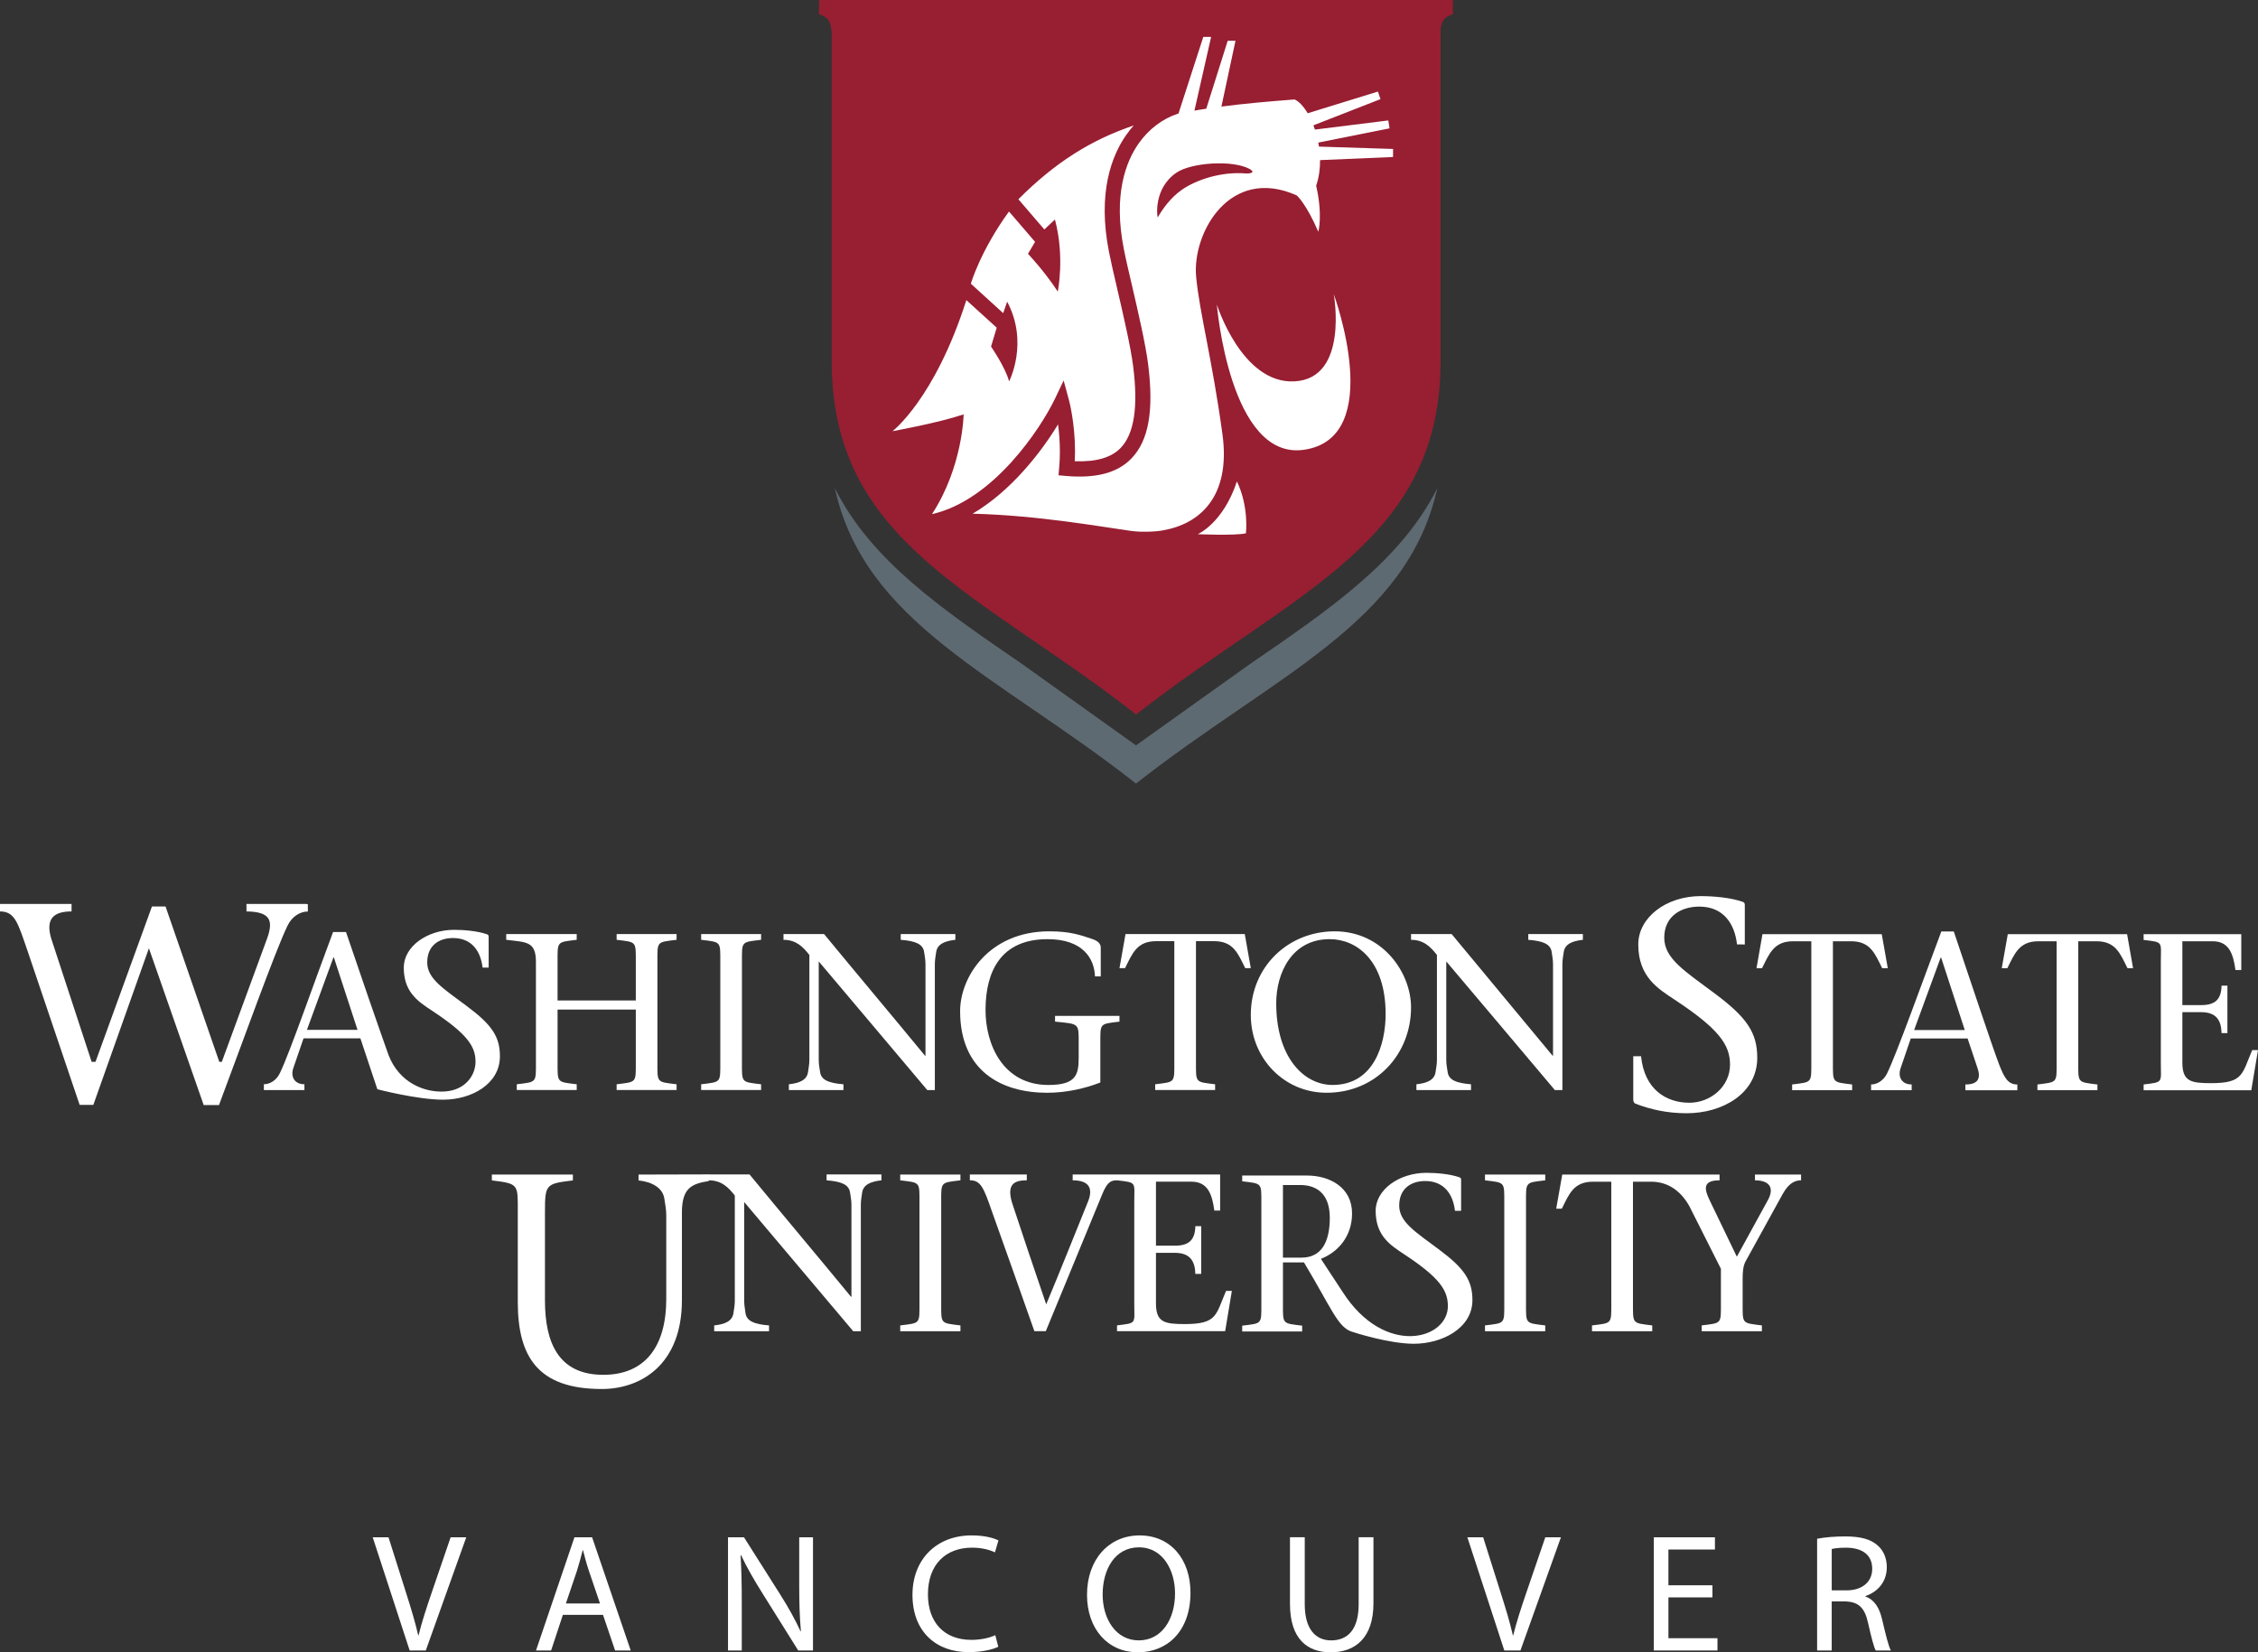 <?xml version="1.0" encoding="utf-8"?>
<!-- Generator: Adobe Illustrator 17.0.0, SVG Export Plug-In . SVG Version: 6.00 Build 0)  -->
<!DOCTYPE svg PUBLIC "-//W3C//DTD SVG 1.1//EN" "http://www.w3.org/Graphics/SVG/1.1/DTD/svg11.dtd">
<svg version="1.1" id="Layer_1" xmlns="http://www.w3.org/2000/svg" xmlns:xlink="http://www.w3.org/1999/xlink" x="0px" y="0px"
	 width="150px" height="109.761px" viewBox="0 0 150 109.761" enable-background="new 0 0 150 109.761" xml:space="preserve">
<rect x="0" y="0" width="150" height="109.761" fill="#333333" stroke="none"/>
<g>
	<g>
		<path fill="#FFFFFF" d="M27.214,109.638l-2.455-7.52h1.049l1.172,3.704c0.323,1.016,0.602,1.93,0.803,2.812h0.022
			c0.212-0.87,0.524-1.819,0.859-2.8l1.272-3.715h1.038l-2.689,7.52L27.214,109.638L27.214,109.638z"/>
		<path fill="#FFFFFF" d="M37.392,107.273l-0.781,2.365h-1.004l2.555-7.52h1.171l2.566,7.52h-1.038l-0.803-2.365H37.392z
			 M39.857,106.514l-0.736-2.165c-0.167-0.491-0.279-0.937-0.391-1.372h-0.022c-0.112,0.446-0.235,0.904-0.379,1.361l-0.736,2.176
			H39.857z"/>
		<path fill="#FFFFFF" d="M48.362,109.638v-7.52h1.06l2.41,3.805c0.558,0.881,0.993,1.673,1.35,2.443l0.022-0.011
			c-0.089-1.004-0.112-1.919-0.112-3.09v-3.147h0.915v7.52h-0.982l-2.388-3.816c-0.524-0.836-1.026-1.696-1.406-2.51l-0.033,0.011
			c0.056,0.949,0.078,1.852,0.078,3.102v3.213C49.276,109.638,48.362,109.638,48.362,109.638z"/>
		<path fill="#FFFFFF" d="M66.317,109.392c-0.357,0.179-1.071,0.357-1.986,0.357c-2.12,0-3.715-1.339-3.715-3.805
			c0-2.354,1.596-3.95,3.927-3.95c0.937,0,1.529,0.201,1.785,0.335l-0.234,0.793c-0.368-0.179-0.893-0.313-1.517-0.313
			c-1.763,0-2.934,1.127-2.934,3.102c0,1.841,1.06,3.024,2.89,3.024c0.591,0,1.194-0.123,1.584-0.313L66.317,109.392z"/>
		<path fill="#FFFFFF" d="M79.084,105.8c0,2.589-1.573,3.961-3.492,3.961c-1.986,0-3.381-1.54-3.381-3.816
			c0-2.387,1.484-3.95,3.492-3.95C77.756,101.995,79.084,103.569,79.084,105.8z M73.249,105.923c0,1.606,0.87,3.045,2.399,3.045
			c1.54,0,2.41-1.417,2.41-3.124c0-1.495-0.781-3.057-2.399-3.057C74.052,102.788,73.249,104.272,73.249,105.923z"/>
		<path fill="#FFFFFF" d="M86.675,102.118v4.452c0,1.684,0.747,2.399,1.751,2.399c1.116,0,1.83-0.736,1.83-2.399v-4.452h0.983v4.385
			c0,2.31-1.217,3.258-2.846,3.258c-1.54,0-2.699-0.881-2.699-3.214v-4.429C85.694,102.118,86.675,102.118,86.675,102.118z"/>
		<path fill="#FFFFFF" d="M99.932,109.638l-2.455-7.52h1.049l1.172,3.704c0.323,1.016,0.602,1.93,0.803,2.812h0.023
			c0.212-0.87,0.524-1.819,0.859-2.8l1.272-3.715h1.038l-2.689,7.52L99.932,109.638L99.932,109.638z"/>
		<path fill="#FFFFFF" d="M113.758,106.112h-2.923v2.712h3.257v0.814h-4.229v-7.52h4.061v0.814h-3.09v2.377h2.923L113.758,106.112
			L113.758,106.112z"/>
		<path fill="#FFFFFF" d="M120.712,102.218c0.49-0.1,1.194-0.156,1.862-0.156c1.038,0,1.707,0.189,2.176,0.614
			c0.379,0.335,0.591,0.847,0.591,1.428c0,0.993-0.624,1.651-1.417,1.919v0.033c0.58,0.201,0.926,0.737,1.105,1.518
			c0.246,1.048,0.424,1.773,0.581,2.064h-1.004c-0.123-0.212-0.29-0.859-0.502-1.796c-0.223-1.038-0.625-1.428-1.507-1.462h-0.915
			v3.258h-0.97L120.712,102.218L120.712,102.218z M121.683,105.644h0.993c1.038,0,1.696-0.569,1.696-1.428
			c0-0.971-0.704-1.395-1.729-1.406c-0.469,0-0.804,0.044-0.96,0.09V105.644z"/>
	</g>
	<g>
		<g>
			<path fill="#FFFFFF" d="M95.618,83.021c-1.569-1.177-2.668-1.835-2.668-2.934c0-1.159,0.816-1.633,1.728-1.633
				c1.254,0,1.85,0.879,1.976,1.979h0.408v-2.056c0-0.078-0.017-0.142-0.11-0.171c-0.628-0.22-1.521-0.297-2.196-0.297
				c-1.805,0-3.371,1.112-3.371,2.525c0,0.763,0.211,1.31,0.518,1.729h-0.006c0.008,0.007,0.015,0.012,0.02,0.018
				c0.382,0.507,0.903,0.831,1.365,1.139c2.354,1.554,2.883,2.385,2.902,3.403c0.044,2.265-4.196,3.455-6.988-0.895l-1.449-2.205
				c1.141-0.444,2.071-1.495,2.071-3.02c0-1.734-1.496-2.514-2.988-2.514h-4.31v0.383c1.332,0.159,1.272,0.089,1.272,1.463v6.66
				c0,1.381,0.06,1.304-1.272,1.466v0.385h3.983v-0.385c-1.334-0.162-1.276-0.084-1.276-1.466v-2.736h1.395
				c1.788,2.975,2.233,4.267,3.134,4.587c0.203,0.071,2.524,0.818,4.165,0.818c1.883,0,3.893-1.035,3.893-2.901
				C97.812,85.061,97.279,84.259,95.618,83.021z M86.459,83.542h-1.232v-4.824h1.14c1.079,0,1.972,0.561,1.972,2.177
				C88.338,82.567,87.745,83.542,86.459,83.542z"/>
			<path fill="#FFFFFF" d="M56.68,88.431c0,0,0,0-7.243-8.582v6.575c0,0.311,0.061,0.564,0.087,0.802
				c0.077,0.536,0.584,0.744,1.564,0.819v0.386h-3.644v-0.386c0.717-0.076,1.205-0.283,1.279-0.819
				c0.03-0.238,0.09-0.491,0.09-0.802v-7.005c-0.415-0.535-0.88-1.011-1.724-1.011v-0.391h2.704
				c2.217,2.695,4.524,5.431,6.739,8.125h0.03v-6.115c0-0.313-0.061-0.564-0.091-0.803c-0.076-0.535-0.577-0.741-1.56-0.816v-0.391
				h3.643v0.391c-0.698,0.075-1.205,0.281-1.281,0.816c-0.029,0.239-0.087,0.49-0.087,0.803v8.405L56.68,88.431L56.68,88.431z"/>
			<path fill="#FFFFFF" d="M62.524,86.571c0,1.386-0.059,1.309,1.278,1.474v0.386h-4v-0.386c1.34-0.165,1.279-0.088,1.279-1.474
				v-6.692c0-1.38,0.061-1.31-1.279-1.471v-0.385h4v0.385c-1.337,0.161-1.278,0.091-1.278,1.471V86.571z"/>
			<path fill="#FFFFFF" d="M81.447,85.752c-0.684,1.593-0.58,2.204-2.735,2.204c-1.339,0-1.921-0.106-1.921-1.372v-3.36h1.252
				c0.995,0,1.339,0.524,1.366,1.4h0.386v-3.17h-0.386c-0.027,0.922-0.431,1.295-1.366,1.295h-1.252v-4.251h2.362
				c1.068,0,1.368,0.815,1.515,1.917h0.386v-2.393h-6.85h-2.946v0.385c1.009,0,1.397,0.459,1.025,1.398
				c-0.922,2.276-1.83,4.564-2.783,6.84c-0.772-2.259-1.634-4.816-2.211-6.572c-0.494-1.43,0.103-1.667,0.922-1.667v-0.385h-3.783
				v0.385c0.717,0,0.908,0.459,1.461,2.052c0.906,2.528,1.919,5.398,2.826,7.972h0.757c1.251-3.049,2.515-6.084,3.763-9.13
				c0.313-0.745,0.535-0.894,0.969-0.894c1.338,0.161,1.146,0.091,1.146,1.471v6.692c0,1.386,0.192,1.309-1.146,1.474v0.386h7.184
				l0.446-2.678L81.447,85.752L81.447,85.752z"/>
			<path fill="#FFFFFF" d="M101.374,86.571c0,1.386-0.063,1.309,1.277,1.474v0.386h-4.002v-0.386
				c1.34-0.165,1.281-0.088,1.281-1.474v-6.692c0-1.38,0.059-1.31-1.281-1.471v-0.385h4.002v0.385
				c-1.341,0.161-1.277,0.091-1.277,1.471V86.571z"/>
			<path fill="#FFFFFF" d="M116.583,78.022v0.385c0.877,0,1.353,0.429,0.846,1.337l-2.05,3.736l-1.801-3.736
				c-0.373-0.774-0.475-1.337,0.653-1.337v-0.385h-2.492h-1.032h-6.926l-0.402,2.271h0.373c0.487-0.98,0.786-1.795,2.079-1.795
				h1.208v8.073c0,1.386,0.058,1.309-1.281,1.474v0.386h4.001v-0.386c-1.337-0.165-1.28-0.088-1.28-1.474v-8.073h1.207
				c1.219,0,2.039,0.727,2.541,1.631l2.094,4.154v2.287c0,1.386,0.062,1.309-1.277,1.474v0.386h3.999v-0.386
				c-1.336-0.165-1.278-0.088-1.278-1.474v-1.666c0-0.37,0.029-0.789,0.18-1.085l2.482-4.506c0.402-0.714,0.804-0.906,1.22-0.906
				v-0.385H116.583z"/>
			<path fill="#FFFFFF" d="M47.106,78.013l-4.687,0.012v0.389c0.938,0.101,1.62,0.515,1.718,1.236
				c0.04,0.317,0.123,0.657,0.123,1.077v5.56c0,3.203-1.444,5.04-4.182,5.04c-2.981,0-3.876-2.139-3.876-4.941v-5.86
				c0-1.86,0.055-1.893,1.855-2.113v-0.389h-5.383v0.389c1.803,0.22,1.723,0.253,1.723,2.113v5.961c0,3.62,1.319,5.783,5.578,5.783
				c2.581,0,5.325-1.601,5.325-5.902v-5.641c0-0.035,0-0.067,0-0.1c-0.019-1.736,0.656-1.989,1.793-2.173L47.106,78.013z"/>
		</g>
		<g>
			<path fill="#FFFFFF" d="M37.04,70.561c0,1.377-0.059,1.302,1.272,1.466v0.383h-3.983v-0.383c1.333-0.164,1.273-0.089,1.273-1.466
				v-6.667c0-1.375-0.641-1.301-1.974-1.464v-0.383h4.683v0.383c-1.332,0.163-1.272,0.089-1.272,1.464v2.565h5.198v-2.565
				c0-1.375,0.058-1.301-1.274-1.464v-0.383h3.983v0.383c-1.332,0.163-1.274,0.089-1.274,1.464v6.667
				c0,1.377-0.058,1.302,1.274,1.466v0.383h-3.983v-0.383c1.333-0.164,1.274-0.089,1.274-1.466v-3.497H37.04V70.561z"/>
			<path fill="#FFFFFF" d="M49.288,70.561c0,1.377-0.061,1.302,1.272,1.466v0.383h-3.982v-0.383
				c1.332-0.164,1.272-0.089,1.272-1.466v-6.667c0-1.375,0.059-1.301-1.272-1.464v-0.383h3.982v0.383
				c-1.333,0.163-1.272,0.089-1.272,1.464V70.561z"/>
			<path fill="#FFFFFF" d="M61.599,72.411c-2.355-2.782-4.799-5.702-7.21-8.545v6.547c0,0.309,0.058,0.562,0.09,0.798
				c0.073,0.535,0.575,0.739,1.552,0.816v0.383h-3.627v-0.383c0.71-0.077,1.199-0.281,1.274-0.816
				c0.029-0.236,0.089-0.49,0.089-0.798v-6.976c-0.417-0.532-0.874-1.006-1.719-1.006v-0.383h2.695
				c2.207,2.678,4.501,5.404,6.708,8.083h0.029v-6.085c0-0.312-0.059-0.565-0.089-0.801c-0.073-0.534-0.578-0.739-1.555-0.814
				v-0.383h3.629v0.383c-0.696,0.075-1.199,0.28-1.275,0.814c-0.028,0.236-0.088,0.489-0.088,0.801v8.365H61.599z"/>
			<path fill="#FFFFFF" d="M63.781,67.169c0-2.28,1.926-5.303,5.923-5.303c1.435,0,2.116,0.268,2.843,0.507
				c0.414,0.133,0.577,0.338,0.577,0.576v1.91H72.74c-0.044-1.185-0.8-2.472-3.154-2.472c-3.095,0-4.103,2.131-4.116,4.664
				c-0.016,2.338,1.168,5.022,4.175,5.022c1.851,0,2.013-0.685,2.013-1.837v-0.905c0-1.378,0.058-1.302-1.57-1.466v-0.383h4.28
				v0.383c-1.332,0.164-1.272,0.088-1.272,1.466v2.578c-0.948,0.37-2.192,0.682-3.54,0.682
				C66.521,72.59,63.781,71.138,63.781,67.169z"/>
			<path fill="#FFFFFF" d="M79.449,70.561c0,1.377-0.059,1.302,1.272,1.466v0.383h-3.982v-0.383
				c1.331-0.164,1.272-0.089,1.272-1.466V62.52H76.81c-1.289,0-1.583,0.812-2.072,1.791h-0.37l0.401-2.263h7.922l0.399,2.263h-0.369
				c-0.488-0.979-0.784-1.791-2.073-1.791h-1.199C79.449,62.52,79.449,70.561,79.449,70.561z"/>
			<path fill="#FFFFFF" d="M83.091,67.42c0-3.2,2.488-5.554,5.568-5.554c3.212,0,5.077,2.77,5.077,5.052
				c0,3.125-2.339,5.672-5.612,5.672C85.296,72.59,83.091,70.295,83.091,67.42z M92.048,67.362c0-3.54-1.909-4.976-3.717-4.976
				c-2.516,0-3.551,2.249-3.551,4.264c0,3.585,1.834,5.422,3.744,5.422C91.279,72.072,92.048,69.347,92.048,67.362z"/>
			<path fill="#FFFFFF" d="M103.289,72.411c-2.356-2.782-4.797-5.702-7.213-8.545v6.547c0,0.309,0.06,0.562,0.091,0.798
				c0.073,0.535,0.577,0.739,1.553,0.816v0.383h-3.627v-0.383c0.711-0.077,1.199-0.281,1.273-0.816c0.03-0.236,0.09-0.49,0.09-0.798
				v-6.976c-0.415-0.532-0.874-1.006-1.72-1.006v-0.383h2.697c2.207,2.678,4.499,5.404,6.708,8.083h0.027v-6.085
				c0-0.312-0.059-0.565-0.089-0.801c-0.073-0.534-0.575-0.739-1.555-0.814v-0.383h3.628v0.383c-0.696,0.075-1.198,0.28-1.272,0.814
				c-0.03,0.236-0.089,0.489-0.089,0.801v8.365H103.289z"/>
			<path fill="#FFFFFF" d="M20.379,60.064v-0.016h-4.005v0.497c1.546,0.017,1.798,0.568,1.392,1.737l-3.031,8.255h-0.167
				l-3.57-10.319h-0.904l-3.75,10.319H6.088l-2.688-8.2c-0.382-1.298,0.152-1.792,1.354-1.792v-0.497H0v0.497
				c1.01,0,1.192,0.786,1.84,2.651l3.451,10.2H6.2l3.692-10.404l3.639,10.415h1.017c1.556-4.143,3.749-10.27,4.554-11.919
				c0.3-0.619,0.843-0.938,1.349-0.938v-0.486C20.451,60.064,20.379,60.064,20.379,60.064z"/>
			<path fill="#FFFFFF" d="M31.03,66.848c-1.559-1.168-2.649-1.823-2.649-2.914c0-1.152,0.81-1.622,1.714-1.622
				c1.247,0,1.837,0.874,1.963,1.965h0.404v-2.042c0-0.078-0.016-0.14-0.109-0.171c-0.623-0.218-1.511-0.297-2.182-0.297
				c-1.791,0-3.349,1.107-3.349,2.51c0,0.761,0.209,1.301,0.516,1.718h-0.005c0.006,0.005,0.012,0.011,0.019,0.016
				c0.376,0.506,0.895,0.827,1.354,1.133c2.338,1.542,2.883,2.368,2.883,3.381c0,0.942-0.708,1.885-2.01,1.979
				c-1.333,0.096-3.049-0.549-3.77-2.421c-0.641-1.794-1.945-5.568-2.825-8.172h-0.858c-1.23,3.273-2.895,8.071-3.533,9.374
				c-0.235,0.49-0.664,0.741-1.065,0.741v0.385h0.64h2.054v-0.385c-0.651,0-0.932-0.488-0.74-1.067l0.682-1.984h3.776l0.636,1.91
				l0.491,1.472c0,0,2.648,0.694,4.371,0.694c1.87,0,3.771-1.029,3.771-2.883C33.211,68.874,32.681,68.079,31.03,66.848z
				 M20.389,68.412L22.15,63.6h0.029l1.571,4.812C23.75,68.412,20.389,68.412,20.389,68.412z"/>
		</g>
		<g>
			<path fill="#FFFFFF" d="M115.391,62.737c-0.158-1.397-0.917-2.513-2.508-2.513c-1.158,0-2.326,0.598-2.326,2.071
				c0,1.396,1.395,2.231,3.389,3.727c2.109,1.574,2.789,2.59,2.789,4.244c0,2.37-2.299,3.685-4.688,3.685
				c-1.277,0-2.374-0.241-3.409-0.638c-0.078-0.04-0.14-0.12-0.14-0.276v-2.873h0.518c0.222,2.21,1.672,3.089,3.21,3.089
				c1.413,0,2.7-1.076,2.7-2.529c0-1.297-0.697-2.353-3.686-4.321c-1.075-0.716-2.409-1.498-2.409-3.665
				c0-1.799,1.856-3.211,4.148-3.211c0.858,0,1.993,0.099,2.79,0.38c0.12,0.036,0.139,0.12,0.139,0.219v2.612L115.391,62.737
				L115.391,62.737z"/>
			<path fill="#FFFFFF" d="M121.762,70.571c0,1.38-0.057,1.301,1.276,1.469v0.381h-3.986V72.04c1.333-0.168,1.275-0.089,1.275-1.469
				v-8.045h-1.202c-1.288,0-1.585,0.816-2.073,1.791h-0.367l0.397-2.263h7.924l0.401,2.263h-0.371
				c-0.488-0.975-0.784-1.791-2.071-1.791h-1.203C121.762,62.526,121.762,70.571,121.762,70.571z"/>
			<path fill="#FFFFFF" d="M126.933,68.984l-0.679,1.986c-0.193,0.581,0.088,1.069,0.739,1.069v0.381h-2.696v-0.38
				c0.399,0,0.83-0.257,1.066-0.743c0.637-1.305,2.369-6.146,3.6-9.421h0.828c1.008,2.977,2.518,7.543,3.021,8.86
				c0.329,0.826,0.564,1.305,1.201,1.305v0.381h-3.452V72.04c0.933,0,1.025-0.489,0.788-1.144l-0.64-1.912H126.933z M130.52,68.424
				l-1.57-4.816h-0.029l-1.765,4.816H130.52z"/>
			<path fill="#FFFFFF" d="M138.06,70.571c0,1.38-0.06,1.301,1.272,1.469v0.381h-3.985V72.04c1.334-0.168,1.276-0.089,1.276-1.469
				v-8.045h-1.201c-1.29,0-1.583,0.816-2.074,1.791h-0.371l0.402-2.263h7.925l0.397,2.263h-0.371
				c-0.485-0.975-0.781-1.791-2.069-1.791h-1.201L138.06,70.571L138.06,70.571z"/>
			<path fill="#FFFFFF" d="M142.401,72.04c1.336-0.168,1.144-0.089,1.144-1.469v-6.667c0-1.377,0.192-1.304-1.144-1.466v-0.383
				h6.488v2.38h-0.387c-0.148-1.092-0.441-1.908-1.508-1.908h-2.019v4.241h1.244c0.933,0,1.336-0.372,1.361-1.291h0.388v3.152
				h-0.388c-0.025-0.875-0.367-1.393-1.361-1.393h-1.244v3.347c0,1.264,0.58,1.369,1.914,1.369c2.147,0,2.043-0.609,2.727-2.195H150
				l-0.446,2.665h-7.152V72.04H142.401z"/>
		</g>
	</g>
</g>
<path fill="#5E6A71" d="M83.051,44.1l-7.586,5.414l-7.58-5.414c-5.39-3.694-10.009-6.861-12.429-11.672
	c2,9.019,10.794,12.39,20.009,19.622c9.216-7.232,18.016-10.604,20.016-19.622C93.059,37.238,88.439,40.406,83.051,44.1z"/>
<g>
	<path fill="#981E32" d="M54.409,0v0.946c0.585,0.203,0.778,0.389,0.841,1.247V23.99c0,12.125,9.84,15.328,20.222,23.475
		C85.855,39.319,95.7,36.116,95.7,23.99V1.949c0.077-0.662,0.288-0.822,0.814-1.003V0H54.409z"/>
</g>
<g>
	<g>
		<path fill="#FFFFFF" d="M79.566,35.485c0,0,1.684-0.718,2.603-3.507c0.812,1.7,0.598,3.449,0.598,3.449
			C82.024,35.594,79.566,35.485,79.566,35.485z"/>
		<path fill="#FFFFFF" d="M88.602,19.54c0,0,1.023,5.6-2.606,5.793c-3.504,0.184-5.16-5.103-5.16-5.103s0.848,10.332,5.76,9.652
			C92.131,29.116,88.602,19.54,88.602,19.54z"/>
	</g>
</g>
<path fill="#FFFFFF" d="M61.914,34.152c0.002,0,0.005,0,0.007,0c4.098-0.935,7.233-5.73,8.155-7.655l0.583-1.221l0.354,1.307
	c0.018,0.073,0.401,1.509,0.401,3.411c0,0.208-0.006,0.426-0.017,0.645c1.413,0.052,2.42-0.233,3.05-0.885
	c0.898-0.938,1.17-2.704,0.832-5.407c-0.164-1.294-0.641-3.353-1.062-5.168c-0.217-0.927-0.42-1.805-0.542-2.425
	c-0.79-3.972,0.189-6.436,1.15-7.803c0.152-0.217,0.315-0.422,0.488-0.617c-2.831,0.958-5.208,2.446-7.662,4.901l1.724,2.008
	l0.706-0.66c0.664,2.49,0.188,4.786,0.188,4.786c-0.908-1.387-1.98-2.51-1.98-2.51l0.472-0.792l-1.555-1.812l-0.181-0.201
	c-1.911,2.633-2.531,4.791-2.531,4.791l1.358,1.238l0.791,0.719l0.263-0.762c1.459,2.736,0.129,5.296,0.129,5.296
	c-0.243-0.935-1.2-2.312-1.2-2.312l0.378-1.255l-2.017-1.833c-2.1,6.577-4.908,8.709-4.908,8.709s3.039-0.549,4.727-1.118
	C64.014,27.528,63.967,30.995,61.914,34.152z"/>
<path fill="#FFFFFF" d="M92.539,10.43l-4.846,0.206c0.005,0.574-0.073,1.151-0.26,1.698c0.453,1.985,0.143,3.063,0.143,3.063
	c-0.813-1.893-1.435-2.417-1.435-2.417c-4.448-1.987-6.948,2.5-6.682,5.393c0.22,2.376,1.077,5.532,1.75,10.481
	c0.566,4.165-1.537,5.962-3.959,6.377c-0.052,0.009-0.103,0.019-0.156,0.027c-0.013,0-0.024,0.005-0.037,0.005
	c-0.391,0.05-0.811,0.069-1.251,0.056c-0.016,0-0.031,0-0.043,0c-0.049,0-0.098-0.006-0.145-0.006
	c-0.188-0.013-0.377-0.03-0.562-0.056c-1.88-0.258-6.095-1.027-10.447-1.132c2.56-1.501,4.562-4.093,5.678-5.935
	c0.067,0.511,0.122,1.132,0.122,1.817c0,0.342-0.015,0.698-0.048,1.067l-0.042,0.499l0.5,0.045c2.003,0.174,3.427-0.208,4.348-1.169
	c1.142-1.187,1.49-3.167,1.107-6.229c-0.169-1.347-0.652-3.431-1.078-5.271c-0.216-0.921-0.42-1.79-0.537-2.396
	c-0.72-3.62,0.137-5.819,0.983-7.024c0.667-0.948,1.584-1.638,2.59-1.972c0.018-0.001,0.033-0.006,0.053-0.006l1.65-5.097h0.52
	L79.347,7.35c0.258-0.049,0.52-0.089,0.786-0.128l1.424-4.514h0.517L81.139,7.08c1.479-0.192,3.08-0.339,4.858-0.473
	c0.289,0.121,0.596,0.452,0.873,0.916l4.667-1.44l0.169,0.502l-4.456,1.74c0.035,0.091,0.068,0.188,0.103,0.283l4.873-0.607
	l0.082,0.525l-4.733,0.946c0.018,0.089,0.031,0.177,0.044,0.267l4.926,0.157L92.539,10.43z M78.499,12.615
	c0.977-0.687,2.64-1.216,4.198-1.097c0.397,0.033,0.73-0.071,0.303-0.301c-1.168-0.616-3.885-0.407-4.848,0.253
	c-1.542,1.055-1.281,2.931-1.244,2.976C77.215,13.908,77.737,13.152,78.499,12.615z"/>
</svg>
